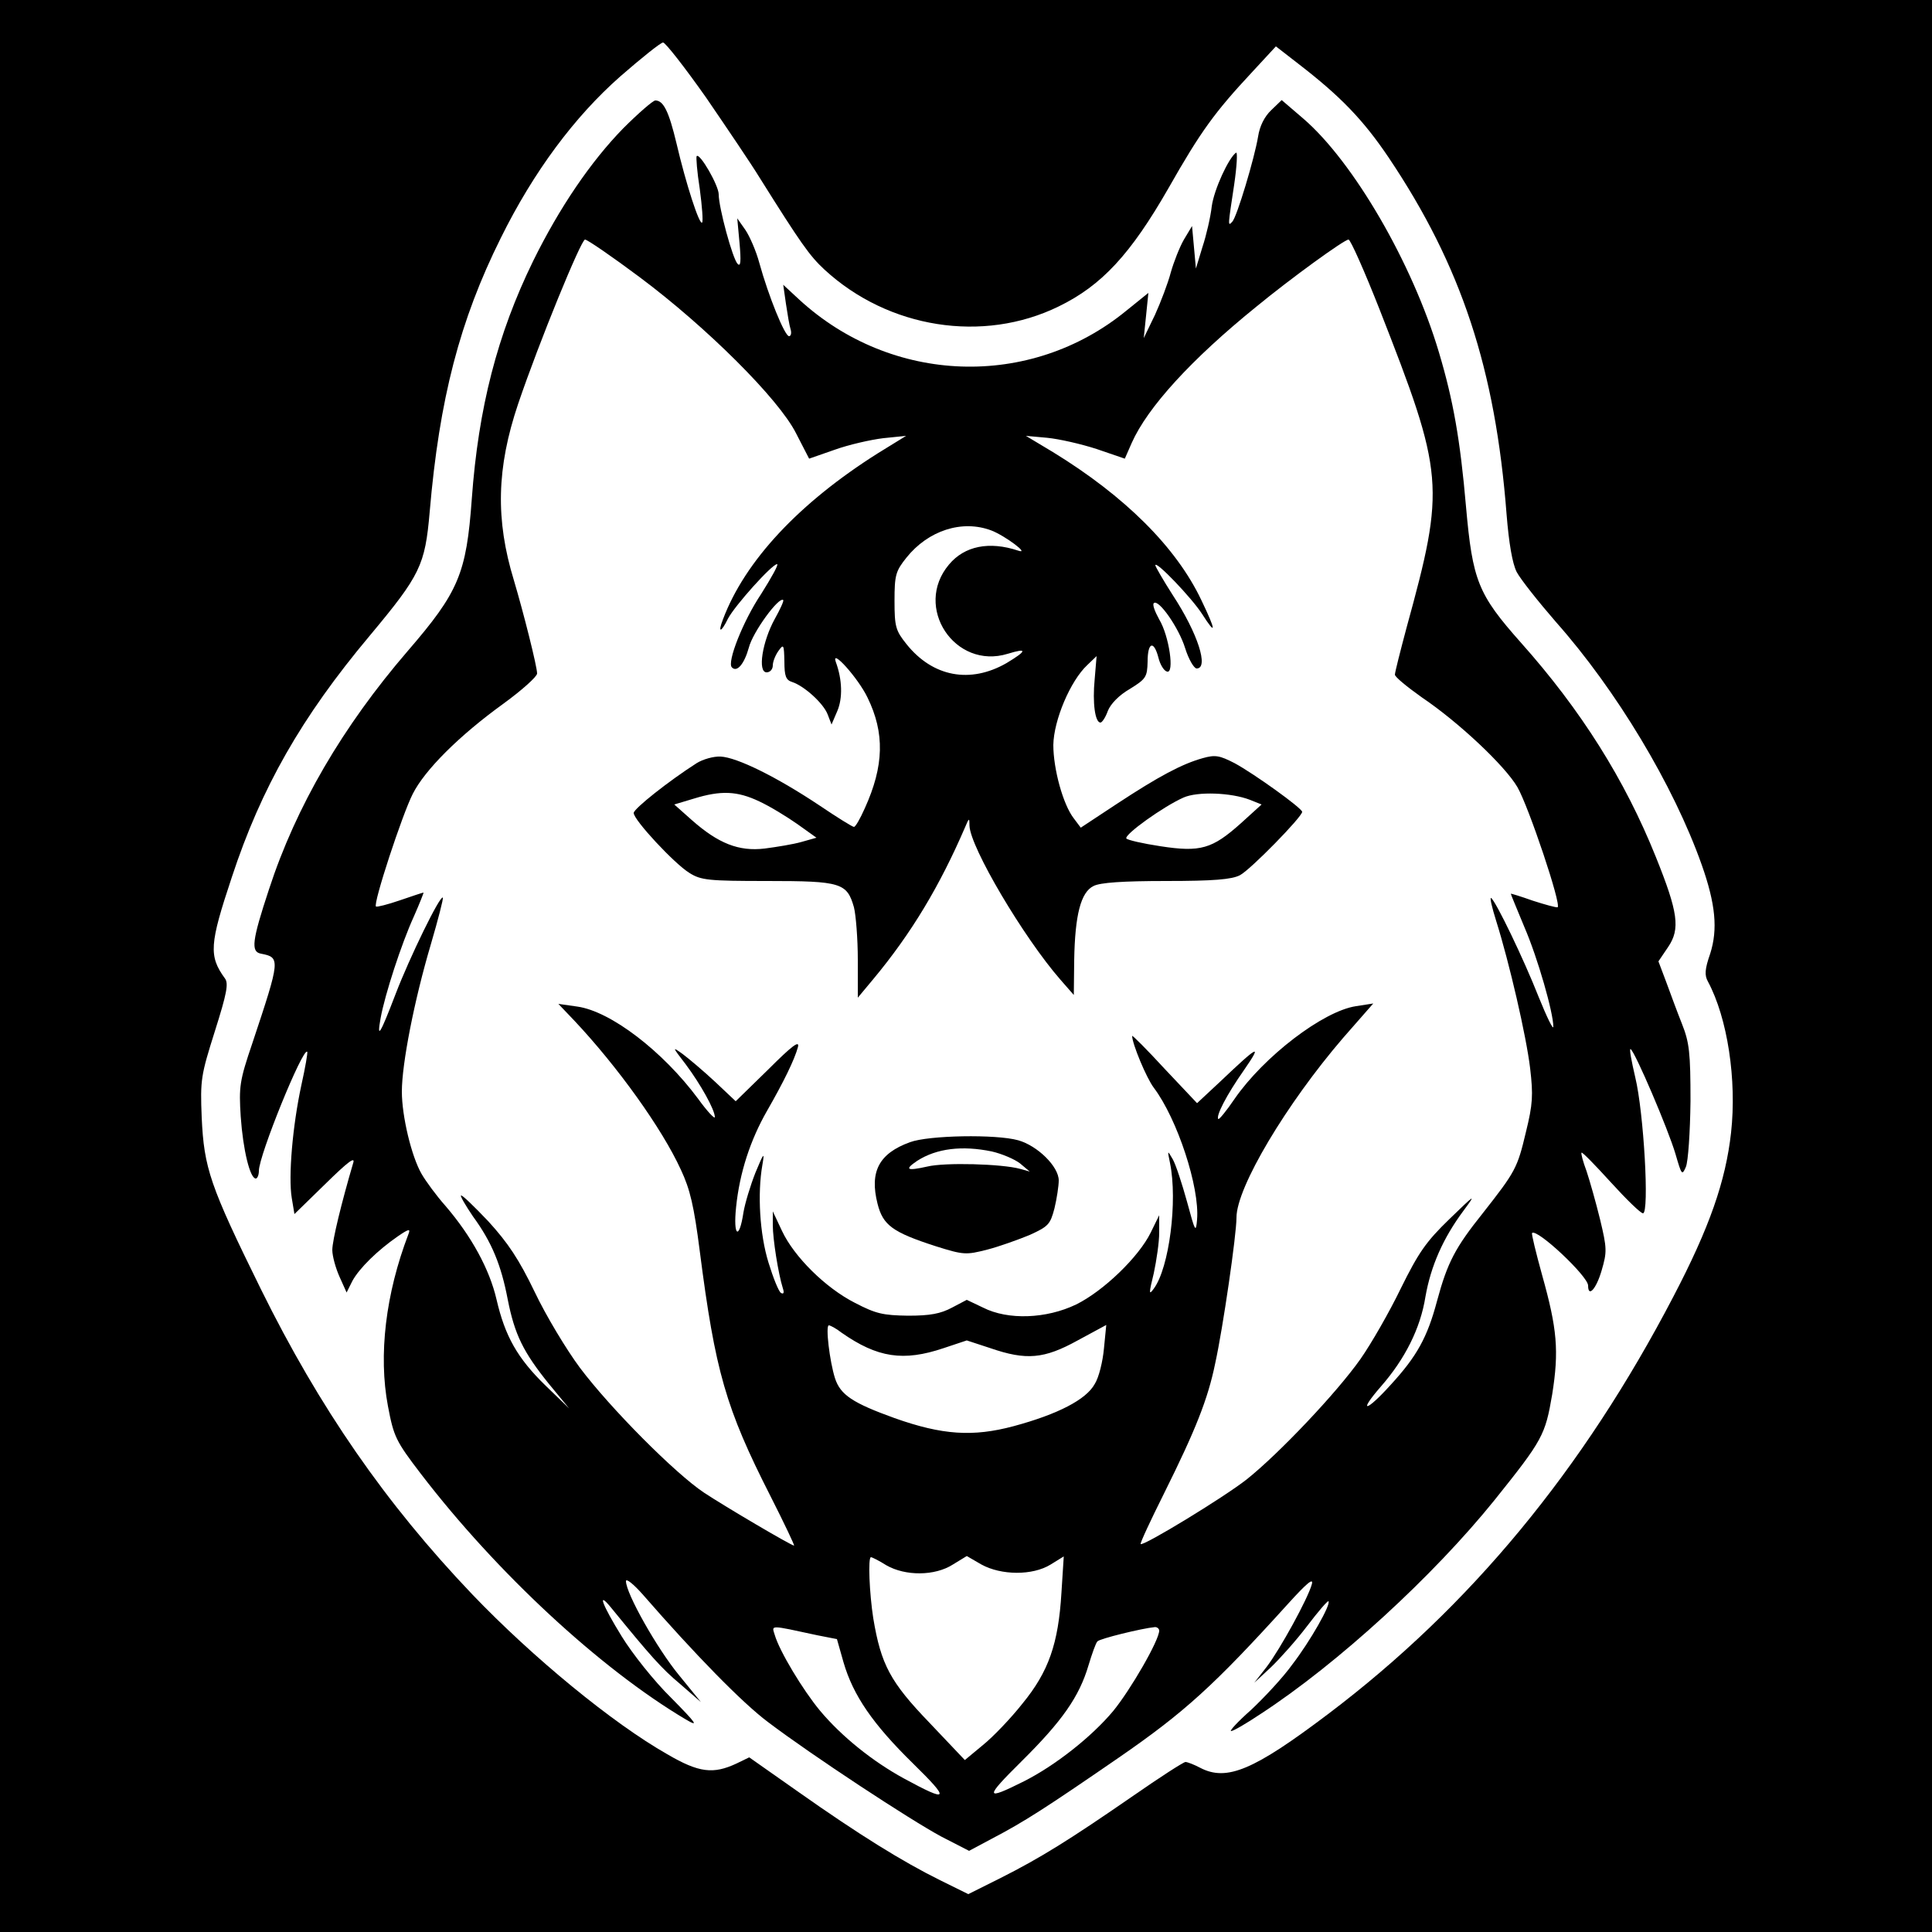 <?xml version="1.0" standalone="no"?>
<!DOCTYPE svg PUBLIC "-//W3C//DTD SVG 20010904//EN"
 "http://www.w3.org/TR/2001/REC-SVG-20010904/DTD/svg10.dtd">
<svg version="1.0" xmlns="http://www.w3.org/2000/svg"
 width="500pt" height="500pt" viewBox="0 0 500 500"
 preserveAspectRatio="xMidYMid meet">

<g transform="translate(0,500) scale(0.1,-0.1)"
fill="#000000" stroke="none">
<path d="M0 2500 l0 -2500 2500 0 2500 0 0 2500 0 2500 -2500 0 -2500 0 0
-2500z m1827 2248 c54 -79 117 -172 139 -208 106 -169 129 -202 168 -238 165
-152 410 -191 606 -95 111 54 186 135 284 306 84 148 120 197 217 301 l61 66
58 -45 c109 -84 168 -145 234 -243 188 -280 276 -547 305 -923 6 -75 15 -127
26 -149 10 -19 56 -77 102 -130 156 -176 304 -422 377 -628 36 -102 42 -167
22 -230 -14 -40 -15 -56 -6 -72 51 -95 75 -255 60 -391 -14 -126 -56 -246
-149 -424 -234 -449 -526 -803 -894 -1081 -192 -145 -262 -175 -331 -139 -15
8 -33 15 -38 15 -5 0 -67 -40 -136 -88 -165 -114 -239 -160 -342 -212 l-84
-42 -73 36 c-97 48 -210 118 -366 228 l-128 90 -33 -16 c-60 -28 -97 -24 -179
24 -141 80 -348 250 -505 414 -224 235 -395 482 -547 790 -132 268 -147 313
-153 444 -4 98 -2 109 34 223 31 98 36 124 26 137 -42 58 -40 88 18 262 76
231 180 414 357 625 131 157 143 182 155 320 25 293 78 496 184 709 85 172
191 314 309 418 55 48 105 88 111 88 6 0 56 -64 111 -142z"/>
<path d="M1613 4668 c-84 -86 -165 -205 -233 -343 -93 -190 -142 -381 -159
-616 -14 -194 -34 -241 -166 -394 -168 -195 -289 -402 -359 -617 -44 -133 -47
-161 -21 -166 51 -10 51 -13 -22 -232 -33 -97 -35 -112 -30 -190 6 -86 24
-160 39 -160 4 0 8 9 8 20 0 40 114 320 125 308 2 -1 -5 -41 -15 -86 -23 -106
-34 -237 -25 -292 l7 -42 80 78 c59 58 78 72 72 54 -30 -102 -54 -200 -54
-225 0 -16 9 -48 19 -70 l18 -40 15 30 c18 33 65 79 117 115 29 20 34 21 28 6
-59 -154 -78 -313 -53 -445 15 -79 20 -90 85 -175 197 -257 465 -505 686 -636
34 -20 29 -12 -38 56 -44 43 -101 115 -128 159 -50 81 -65 120 -28 75 102
-125 131 -158 179 -198 l54 -47 -57 70 c-56 68 -137 211 -137 243 0 8 19 -7
43 -34 135 -155 258 -281 325 -331 115 -87 368 -253 448 -296 l72 -37 58 31
c86 45 140 80 329 210 171 118 247 187 439 399 48 53 66 68 61 50 -10 -37 -82
-168 -117 -214 l-32 -41 43 40 c23 22 66 70 94 107 28 37 53 66 55 64 7 -8
-47 -103 -93 -163 -25 -35 -74 -87 -107 -118 -34 -30 -57 -55 -52 -55 6 0 40
20 76 44 201 131 448 358 606 554 125 156 131 168 149 273 18 113 13 170 -26
309 -16 58 -28 107 -26 109 13 12 145 -112 145 -136 0 -32 21 -9 35 39 14 48
14 57 -4 132 -11 45 -27 101 -35 125 -9 24 -15 46 -13 48 2 2 36 -33 76 -77
40 -44 77 -80 83 -80 17 0 2 262 -20 352 -10 43 -16 75 -12 73 12 -8 97 -207
116 -271 16 -55 17 -57 27 -34 6 14 11 90 12 170 0 126 -3 152 -22 200 -12 30
-30 79 -41 109 l-20 53 25 37 c32 47 26 90 -32 234 -80 199 -193 379 -349 554
-111 125 -125 160 -142 352 -15 173 -33 275 -70 399 -69 232 -222 494 -351
605 l-56 48 -27 -26 c-18 -17 -30 -42 -34 -68 -9 -55 -55 -209 -67 -221 -12
-13 -11 -10 5 96 7 48 9 85 5 83 -19 -13 -57 -95 -63 -139 -3 -27 -14 -75 -24
-105 l-17 -56 -5 55 -5 55 -21 -35 c-11 -19 -26 -57 -34 -85 -7 -27 -26 -77
-41 -110 l-29 -60 6 58 6 59 -57 -46 c-249 -204 -608 -191 -847 29 l-41 38 7
-49 c4 -27 9 -57 12 -66 3 -10 1 -18 -4 -18 -11 0 -53 103 -77 190 -8 30 -25
69 -36 85 l-21 30 6 -65 c4 -46 3 -61 -5 -53 -13 13 -49 146 -49 180 0 23 -49
108 -57 99 -2 -2 1 -41 8 -85 6 -45 9 -84 6 -87 -7 -7 -42 101 -66 204 -20 84
-34 112 -55 112 -6 0 -44 -33 -83 -72z m42 -385 c173 -129 360 -315 405 -404
l34 -66 66 23 c36 13 93 26 126 30 l59 6 -73 -45 c-203 -128 -344 -278 -401
-430 -14 -36 -5 -35 13 2 18 34 114 141 127 141 5 0 -14 -34 -41 -77 -47 -70
-89 -177 -76 -190 13 -14 32 8 44 51 10 40 78 133 89 123 2 -2 -8 -24 -22 -49
-32 -58 -45 -138 -21 -138 9 0 16 8 16 18 0 10 7 27 15 38 13 18 14 16 15 -28
0 -38 4 -48 20 -53 31 -10 81 -55 92 -84 l10 -26 15 35 c14 33 13 81 -4 127
-13 37 58 -42 82 -92 45 -92 43 -177 -7 -287 -12 -27 -24 -48 -28 -48 -4 0
-44 25 -90 56 -111 74 -213 124 -255 126 -18 1 -46 -7 -62 -17 -72 -46 -163
-118 -163 -129 0 -18 105 -131 144 -155 30 -19 49 -21 202 -21 191 0 206 -5
224 -68 5 -20 10 -81 10 -136 l0 -98 40 48 c99 119 172 241 238 394 10 24 11
24 11 3 2 -56 140 -289 235 -398 l35 -40 1 90 c2 117 17 176 50 192 17 9 77
13 188 13 123 0 170 4 191 15 27 14 161 151 161 164 -1 10 -125 99 -175 126
-39 20 -50 22 -82 13 -54 -15 -114 -47 -222 -118 l-94 -62 -18 24 c-28 36 -53
128 -53 190 1 64 44 166 88 207 l24 23 -5 -60 c-6 -61 1 -112 15 -112 4 0 13
13 19 30 7 18 29 41 57 57 42 26 45 31 46 71 0 50 16 56 28 10 4 -17 14 -34
22 -36 20 -7 6 92 -20 135 -11 20 -18 38 -14 42 12 12 65 -64 81 -116 9 -29
23 -53 30 -53 32 0 3 91 -62 190 -25 39 -45 74 -45 77 0 14 94 -84 121 -126
37 -58 37 -45 -2 36 -65 137 -198 269 -384 383 l-70 42 55 -5 c31 -3 88 -16
128 -29 l73 -25 18 41 c41 92 154 216 322 352 90 74 228 174 239 174 5 0 41
-81 80 -180 168 -429 171 -457 70 -825 -16 -60 -30 -115 -30 -121 0 -6 32 -32
70 -59 95 -64 215 -177 247 -232 29 -50 115 -306 104 -311 -4 -1 -33 7 -64 17
-31 11 -57 19 -57 18 0 -2 16 -40 35 -86 35 -81 75 -222 75 -258 0 -10 -17 25
-38 77 -39 99 -111 248 -123 256 -4 2 2 -24 13 -59 34 -108 78 -298 88 -382 8
-69 7 -92 -11 -165 -22 -93 -27 -102 -111 -209 -72 -90 -92 -128 -119 -228
-25 -94 -52 -143 -120 -217 -64 -71 -86 -74 -25 -4 62 71 102 150 115 232 14
80 46 152 98 222 34 46 32 45 -36 -21 -61 -59 -80 -87 -126 -180 -29 -60 -76
-142 -104 -182 -62 -88 -212 -246 -295 -312 -60 -47 -267 -173 -274 -167 -2 2
26 62 61 132 81 163 113 243 132 336 20 91 55 332 55 377 0 78 129 294 276
465 l78 89 -45 -7 c-85 -13 -238 -130 -314 -240 -21 -31 -40 -54 -42 -52 -7 7
21 62 66 126 49 71 39 66 -62 -30 l-59 -55 -84 89 c-46 50 -84 88 -84 85 0
-20 37 -109 56 -134 61 -81 119 -258 112 -341 -3 -36 -5 -32 -26 46 -13 47
-29 96 -37 110 -14 24 -14 24 -7 -10 20 -98 -2 -271 -42 -325 -13 -18 -13 -13
0 40 7 33 14 80 14 105 l0 45 -22 -45 c-31 -63 -122 -151 -193 -186 -77 -37
-176 -41 -241 -8 l-42 20 -38 -20 c-30 -16 -57 -21 -114 -21 -65 1 -83 5 -137
33 -77 39 -158 120 -189 186 l-24 51 0 -36 c0 -35 14 -125 26 -163 4 -12 2
-16 -5 -12 -6 4 -20 39 -32 78 -23 74 -29 179 -16 253 6 35 4 33 -18 -20 -13
-33 -27 -79 -31 -103 -11 -73 -27 -62 -19 14 9 89 37 174 80 249 43 75 71 132
80 165 5 19 -15 4 -77 -58 l-84 -82 -53 50 c-30 28 -68 60 -84 72 -28 20 -28
20 8 -27 38 -51 75 -117 75 -136 0 -6 -20 15 -43 47 -92 124 -227 227 -313
239 l-49 7 41 -43 c112 -119 227 -279 276 -386 24 -51 34 -94 49 -211 40 -311
67 -406 183 -634 36 -71 63 -128 61 -128 -7 0 -177 100 -233 137 -75 50 -242
218 -321 323 -35 47 -88 135 -117 196 -41 85 -69 127 -120 183 -37 39 -69 70
-71 67 -2 -2 12 -26 31 -54 49 -67 73 -126 90 -215 18 -91 40 -136 107 -219
l52 -63 -61 59 c-73 71 -105 128 -127 223 -18 78 -65 164 -132 242 -24 27 -51
64 -62 83 -26 45 -51 149 -51 213 0 72 32 236 75 381 19 65 33 119 31 121 -7
7 -86 -155 -122 -249 -41 -107 -49 -119 -39 -63 11 61 54 193 86 263 15 34 26
62 25 62 -2 0 -29 -9 -61 -20 -32 -11 -60 -18 -62 -16 -8 7 68 238 95 291 31
62 120 151 235 234 48 35 87 70 87 78 0 18 -35 157 -60 241 -48 157 -45 291
11 457 55 162 163 425 173 425 6 0 70 -44 141 -97z m911 -656 c36 -14 101 -63
69 -52 -75 25 -139 12 -179 -36 -93 -110 15 -273 152 -231 52 16 50 8 -3 -24
-94 -54 -191 -36 -259 49 -28 35 -31 45 -31 112 0 67 3 77 31 112 56 70 144
99 220 70z m-601 -701 c28 -13 72 -40 99 -59 l49 -35 -39 -11 c-21 -6 -64 -13
-95 -17 -67 -8 -120 13 -189 74 l-45 40 50 15 c71 22 113 20 170 -7z m1270 4
l30 -12 -54 -49 c-74 -66 -104 -75 -208 -59 -46 7 -85 16 -88 20 -6 10 96 83
148 106 36 16 123 13 172 -6z m-1057 -1379 c93 -65 160 -75 264 -40 l60 20 61
-20 c93 -32 139 -28 226 20 l74 40 -6 -61 c-3 -33 -13 -75 -24 -92 -22 -40
-95 -78 -210 -109 -105 -28 -184 -23 -308 21 -108 39 -140 60 -154 103 -14 44
-25 137 -16 137 4 0 19 -8 33 -19z m116 -602 c49 -28 125 -28 172 2 l36 22 38
-22 c51 -28 132 -29 179 0 l34 21 -6 -94 c-8 -132 -33 -204 -101 -287 -30 -38
-76 -86 -102 -107 l-47 -39 -92 97 c-101 105 -125 150 -145 270 -10 64 -14
158 -6 158 3 0 21 -9 40 -21z m-179 -181 l51 -10 17 -60 c25 -86 76 -160 180
-262 97 -95 93 -102 -23 -39 -81 44 -162 109 -218 176 -44 53 -105 154 -117
196 -8 26 -15 26 110 -1z m885 12 c0 -25 -74 -153 -119 -208 -56 -67 -150
-141 -231 -182 -102 -51 -103 -44 -6 52 105 104 149 167 173 248 9 30 19 58
23 62 5 7 116 34 148 37 6 1 12 -4 12 -9z"/>
<path d="M2355 2044 c-80 -29 -105 -76 -84 -159 14 -56 39 -74 150 -110 73
-23 79 -23 134 -9 31 8 81 26 110 38 48 22 53 27 64 69 6 25 11 58 11 72 0 36
-55 90 -105 104 -57 16 -232 13 -280 -5z m212 -24 c26 -6 59 -20 73 -31 l25
-21 -25 7 c-47 13 -195 17 -240 6 -54 -12 -60 -8 -26 15 50 32 116 40 193 24z"/>
</g>
</svg>
